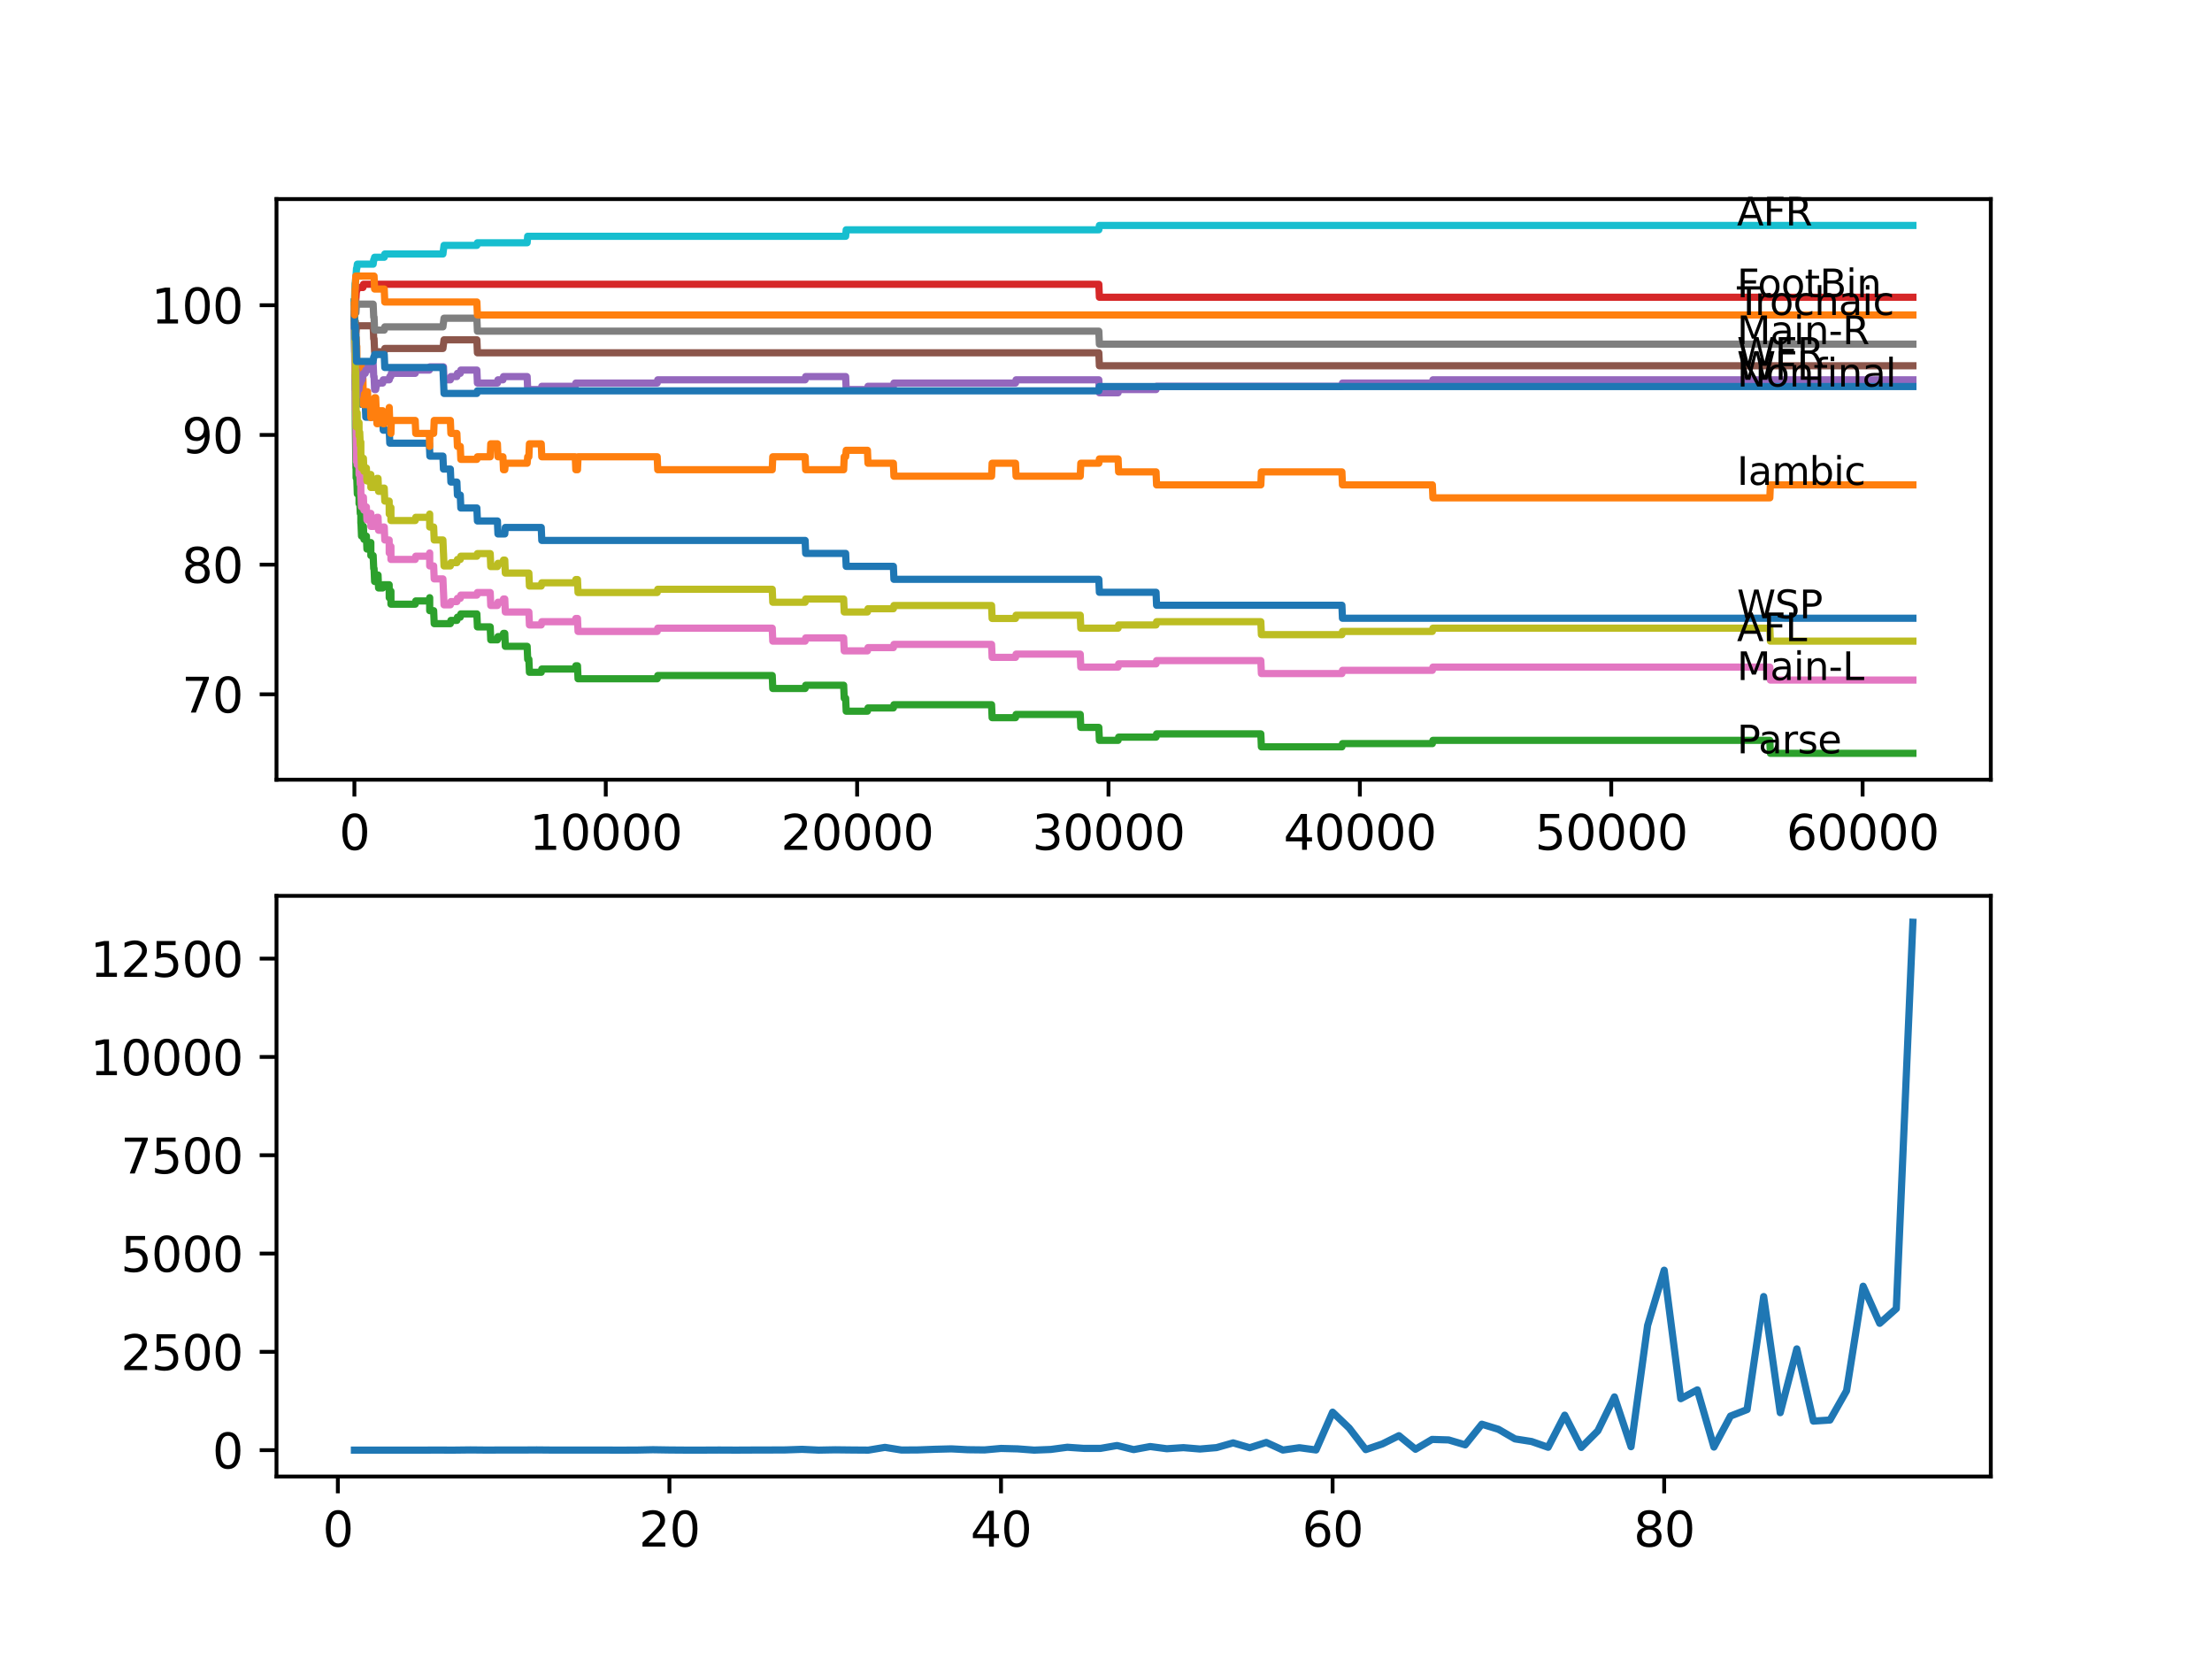 <?xml version="1.0" encoding="utf-8" standalone="no"?>
<!DOCTYPE svg PUBLIC "-//W3C//DTD SVG 1.1//EN"
  "http://www.w3.org/Graphics/SVG/1.1/DTD/svg11.dtd">
<svg xmlns:xlink="http://www.w3.org/1999/xlink" width="460.8pt" height="345.6pt" viewBox="0 0 460.8 345.6" xmlns="http://www.w3.org/2000/svg" version="1.1">
 <defs>
  <style type="text/css">*{stroke-linejoin: round; stroke-linecap: butt}</style>
 </defs>
 <g id="figure_1">
  <g id="patch_1">
   <path d="M 0 345.6 
L 460.8 345.6 
L 460.8 0 
L 0 0 
z
" style="fill: #ffffff"/>
  </g>
  <g id="axes_1">
   <g id="patch_2">
    <path d="M 57.6 162.432 
L 414.72 162.432 
L 414.72 41.472 
L 57.6 41.472 
z
" style="fill: #ffffff"/>
   </g>
   <g id="matplotlib.axis_1">
    <g id="xtick_1">
     <g id="line2d_1">
      <defs>
       <path id="m5f670b2cdc" d="M 0 0 
L 0 3.5 
" style="stroke: #000000; stroke-width: 0.8"/>
      </defs>
      <g>
       <use xlink:href="#m5f670b2cdc" x="73.827" y="162.432" style="stroke: #000000; stroke-width: 0.8"/>
      </g>
     </g>
     <g id="text_1">
      <!-- 0 -->
      <g transform="translate(70.646 177.03)scale(0.1 -0.1)">
       <defs>
        <path id="DejaVuSans-30" d="M 2034 4250 
Q 1547 4250 1301 3770 
Q 1056 3291 1056 2328 
Q 1056 1369 1301 889 
Q 1547 409 2034 409 
Q 2525 409 2770 889 
Q 3016 1369 3016 2328 
Q 3016 3291 2770 3770 
Q 2525 4250 2034 4250 
z
M 2034 4750 
Q 2819 4750 3233 4129 
Q 3647 3509 3647 2328 
Q 3647 1150 3233 529 
Q 2819 -91 2034 -91 
Q 1250 -91 836 529 
Q 422 1150 422 2328 
Q 422 3509 836 4129 
Q 1250 4750 2034 4750 
z
" transform="scale(0.016)"/>
       </defs>
       <use xlink:href="#DejaVuSans-30"/>
      </g>
     </g>
    </g>
    <g id="xtick_2">
     <g id="line2d_2">
      <g>
       <use xlink:href="#m5f670b2cdc" x="126.192" y="162.432" style="stroke: #000000; stroke-width: 0.8"/>
      </g>
     </g>
     <g id="text_2">
      <!-- 10000 -->
      <g transform="translate(110.286 177.03)scale(0.1 -0.1)">
       <defs>
        <path id="DejaVuSans-31" d="M 794 531 
L 1825 531 
L 1825 4091 
L 703 3866 
L 703 4441 
L 1819 4666 
L 2450 4666 
L 2450 531 
L 3481 531 
L 3481 0 
L 794 0 
L 794 531 
z
" transform="scale(0.016)"/>
       </defs>
       <use xlink:href="#DejaVuSans-31"/>
       <use xlink:href="#DejaVuSans-30" x="63.623"/>
       <use xlink:href="#DejaVuSans-30" x="127.246"/>
       <use xlink:href="#DejaVuSans-30" x="190.869"/>
       <use xlink:href="#DejaVuSans-30" x="254.492"/>
      </g>
     </g>
    </g>
    <g id="xtick_3">
     <g id="line2d_3">
      <g>
       <use xlink:href="#m5f670b2cdc" x="178.556" y="162.432" style="stroke: #000000; stroke-width: 0.8"/>
      </g>
     </g>
     <g id="text_3">
      <!-- 20000 -->
      <g transform="translate(162.65 177.03)scale(0.1 -0.1)">
       <defs>
        <path id="DejaVuSans-32" d="M 1228 531 
L 3431 531 
L 3431 0 
L 469 0 
L 469 531 
Q 828 903 1448 1529 
Q 2069 2156 2228 2338 
Q 2531 2678 2651 2914 
Q 2772 3150 2772 3378 
Q 2772 3750 2511 3984 
Q 2250 4219 1831 4219 
Q 1534 4219 1204 4116 
Q 875 4013 500 3803 
L 500 4441 
Q 881 4594 1212 4672 
Q 1544 4750 1819 4750 
Q 2544 4750 2975 4387 
Q 3406 4025 3406 3419 
Q 3406 3131 3298 2873 
Q 3191 2616 2906 2266 
Q 2828 2175 2409 1742 
Q 1991 1309 1228 531 
z
" transform="scale(0.016)"/>
       </defs>
       <use xlink:href="#DejaVuSans-32"/>
       <use xlink:href="#DejaVuSans-30" x="63.623"/>
       <use xlink:href="#DejaVuSans-30" x="127.246"/>
       <use xlink:href="#DejaVuSans-30" x="190.869"/>
       <use xlink:href="#DejaVuSans-30" x="254.492"/>
      </g>
     </g>
    </g>
    <g id="xtick_4">
     <g id="line2d_4">
      <g>
       <use xlink:href="#m5f670b2cdc" x="230.921" y="162.432" style="stroke: #000000; stroke-width: 0.8"/>
      </g>
     </g>
     <g id="text_4">
      <!-- 30000 -->
      <g transform="translate(215.015 177.03)scale(0.1 -0.1)">
       <defs>
        <path id="DejaVuSans-33" d="M 2597 2516 
Q 3050 2419 3304 2112 
Q 3559 1806 3559 1356 
Q 3559 666 3084 287 
Q 2609 -91 1734 -91 
Q 1441 -91 1130 -33 
Q 819 25 488 141 
L 488 750 
Q 750 597 1062 519 
Q 1375 441 1716 441 
Q 2309 441 2620 675 
Q 2931 909 2931 1356 
Q 2931 1769 2642 2001 
Q 2353 2234 1838 2234 
L 1294 2234 
L 1294 2753 
L 1863 2753 
Q 2328 2753 2575 2939 
Q 2822 3125 2822 3475 
Q 2822 3834 2567 4026 
Q 2313 4219 1838 4219 
Q 1578 4219 1281 4162 
Q 984 4106 628 3988 
L 628 4550 
Q 988 4650 1302 4700 
Q 1616 4750 1894 4750 
Q 2613 4750 3031 4423 
Q 3450 4097 3450 3541 
Q 3450 3153 3228 2886 
Q 3006 2619 2597 2516 
z
" transform="scale(0.016)"/>
       </defs>
       <use xlink:href="#DejaVuSans-33"/>
       <use xlink:href="#DejaVuSans-30" x="63.623"/>
       <use xlink:href="#DejaVuSans-30" x="127.246"/>
       <use xlink:href="#DejaVuSans-30" x="190.869"/>
       <use xlink:href="#DejaVuSans-30" x="254.492"/>
      </g>
     </g>
    </g>
    <g id="xtick_5">
     <g id="line2d_5">
      <g>
       <use xlink:href="#m5f670b2cdc" x="283.285" y="162.432" style="stroke: #000000; stroke-width: 0.8"/>
      </g>
     </g>
     <g id="text_5">
      <!-- 40000 -->
      <g transform="translate(267.379 177.03)scale(0.1 -0.1)">
       <defs>
        <path id="DejaVuSans-34" d="M 2419 4116 
L 825 1625 
L 2419 1625 
L 2419 4116 
z
M 2253 4666 
L 3047 4666 
L 3047 1625 
L 3713 1625 
L 3713 1100 
L 3047 1100 
L 3047 0 
L 2419 0 
L 2419 1100 
L 313 1100 
L 313 1709 
L 2253 4666 
z
" transform="scale(0.016)"/>
       </defs>
       <use xlink:href="#DejaVuSans-34"/>
       <use xlink:href="#DejaVuSans-30" x="63.623"/>
       <use xlink:href="#DejaVuSans-30" x="127.246"/>
       <use xlink:href="#DejaVuSans-30" x="190.869"/>
       <use xlink:href="#DejaVuSans-30" x="254.492"/>
      </g>
     </g>
    </g>
    <g id="xtick_6">
     <g id="line2d_6">
      <g>
       <use xlink:href="#m5f670b2cdc" x="335.65" y="162.432" style="stroke: #000000; stroke-width: 0.8"/>
      </g>
     </g>
     <g id="text_6">
      <!-- 50000 -->
      <g transform="translate(319.744 177.03)scale(0.1 -0.1)">
       <defs>
        <path id="DejaVuSans-35" d="M 691 4666 
L 3169 4666 
L 3169 4134 
L 1269 4134 
L 1269 2991 
Q 1406 3038 1543 3061 
Q 1681 3084 1819 3084 
Q 2600 3084 3056 2656 
Q 3513 2228 3513 1497 
Q 3513 744 3044 326 
Q 2575 -91 1722 -91 
Q 1428 -91 1123 -41 
Q 819 9 494 109 
L 494 744 
Q 775 591 1075 516 
Q 1375 441 1709 441 
Q 2250 441 2565 725 
Q 2881 1009 2881 1497 
Q 2881 1984 2565 2268 
Q 2250 2553 1709 2553 
Q 1456 2553 1204 2497 
Q 953 2441 691 2322 
L 691 4666 
z
" transform="scale(0.016)"/>
       </defs>
       <use xlink:href="#DejaVuSans-35"/>
       <use xlink:href="#DejaVuSans-30" x="63.623"/>
       <use xlink:href="#DejaVuSans-30" x="127.246"/>
       <use xlink:href="#DejaVuSans-30" x="190.869"/>
       <use xlink:href="#DejaVuSans-30" x="254.492"/>
      </g>
     </g>
    </g>
    <g id="xtick_7">
     <g id="line2d_7">
      <g>
       <use xlink:href="#m5f670b2cdc" x="388.014" y="162.432" style="stroke: #000000; stroke-width: 0.8"/>
      </g>
     </g>
     <g id="text_7">
      <!-- 60000 -->
      <g transform="translate(372.108 177.03)scale(0.1 -0.1)">
       <defs>
        <path id="DejaVuSans-36" d="M 2113 2584 
Q 1688 2584 1439 2293 
Q 1191 2003 1191 1497 
Q 1191 994 1439 701 
Q 1688 409 2113 409 
Q 2538 409 2786 701 
Q 3034 994 3034 1497 
Q 3034 2003 2786 2293 
Q 2538 2584 2113 2584 
z
M 3366 4563 
L 3366 3988 
Q 3128 4100 2886 4159 
Q 2644 4219 2406 4219 
Q 1781 4219 1451 3797 
Q 1122 3375 1075 2522 
Q 1259 2794 1537 2939 
Q 1816 3084 2150 3084 
Q 2853 3084 3261 2657 
Q 3669 2231 3669 1497 
Q 3669 778 3244 343 
Q 2819 -91 2113 -91 
Q 1303 -91 875 529 
Q 447 1150 447 2328 
Q 447 3434 972 4092 
Q 1497 4750 2381 4750 
Q 2619 4750 2861 4703 
Q 3103 4656 3366 4563 
z
" transform="scale(0.016)"/>
       </defs>
       <use xlink:href="#DejaVuSans-36"/>
       <use xlink:href="#DejaVuSans-30" x="63.623"/>
       <use xlink:href="#DejaVuSans-30" x="127.246"/>
       <use xlink:href="#DejaVuSans-30" x="190.869"/>
       <use xlink:href="#DejaVuSans-30" x="254.492"/>
      </g>
     </g>
    </g>
   </g>
   <g id="matplotlib.axis_2">
    <g id="ytick_1">
     <g id="line2d_8">
      <defs>
       <path id="m85f6c3ee3c" d="M 0 0 
L -3.5 0 
" style="stroke: #000000; stroke-width: 0.8"/>
      </defs>
      <g>
       <use xlink:href="#m85f6c3ee3c" x="57.6" y="144.641" style="stroke: #000000; stroke-width: 0.8"/>
      </g>
     </g>
     <g id="text_8">
      <!-- 70 -->
      <g transform="translate(37.875 148.44)scale(0.1 -0.1)">
       <defs>
        <path id="DejaVuSans-37" d="M 525 4666 
L 3525 4666 
L 3525 4397 
L 1831 0 
L 1172 0 
L 2766 4134 
L 525 4134 
L 525 4666 
z
" transform="scale(0.016)"/>
       </defs>
       <use xlink:href="#DejaVuSans-37"/>
       <use xlink:href="#DejaVuSans-30" x="63.623"/>
      </g>
     </g>
    </g>
    <g id="ytick_2">
     <g id="line2d_9">
      <g>
       <use xlink:href="#m85f6c3ee3c" x="57.6" y="117.622" style="stroke: #000000; stroke-width: 0.8"/>
      </g>
     </g>
     <g id="text_9">
      <!-- 80 -->
      <g transform="translate(37.875 121.422)scale(0.1 -0.1)">
       <defs>
        <path id="DejaVuSans-38" d="M 2034 2216 
Q 1584 2216 1326 1975 
Q 1069 1734 1069 1313 
Q 1069 891 1326 650 
Q 1584 409 2034 409 
Q 2484 409 2743 651 
Q 3003 894 3003 1313 
Q 3003 1734 2745 1975 
Q 2488 2216 2034 2216 
z
M 1403 2484 
Q 997 2584 770 2862 
Q 544 3141 544 3541 
Q 544 4100 942 4425 
Q 1341 4750 2034 4750 
Q 2731 4750 3128 4425 
Q 3525 4100 3525 3541 
Q 3525 3141 3298 2862 
Q 3072 2584 2669 2484 
Q 3125 2378 3379 2068 
Q 3634 1759 3634 1313 
Q 3634 634 3220 271 
Q 2806 -91 2034 -91 
Q 1263 -91 848 271 
Q 434 634 434 1313 
Q 434 1759 690 2068 
Q 947 2378 1403 2484 
z
M 1172 3481 
Q 1172 3119 1398 2916 
Q 1625 2713 2034 2713 
Q 2441 2713 2670 2916 
Q 2900 3119 2900 3481 
Q 2900 3844 2670 4047 
Q 2441 4250 2034 4250 
Q 1625 4250 1398 4047 
Q 1172 3844 1172 3481 
z
" transform="scale(0.016)"/>
       </defs>
       <use xlink:href="#DejaVuSans-38"/>
       <use xlink:href="#DejaVuSans-30" x="63.623"/>
      </g>
     </g>
    </g>
    <g id="ytick_3">
     <g id="line2d_10">
      <g>
       <use xlink:href="#m85f6c3ee3c" x="57.6" y="90.604" style="stroke: #000000; stroke-width: 0.8"/>
      </g>
     </g>
     <g id="text_10">
      <!-- 90 -->
      <g transform="translate(37.875 94.404)scale(0.1 -0.1)">
       <defs>
        <path id="DejaVuSans-39" d="M 703 97 
L 703 672 
Q 941 559 1184 500 
Q 1428 441 1663 441 
Q 2288 441 2617 861 
Q 2947 1281 2994 2138 
Q 2813 1869 2534 1725 
Q 2256 1581 1919 1581 
Q 1219 1581 811 2004 
Q 403 2428 403 3163 
Q 403 3881 828 4315 
Q 1253 4750 1959 4750 
Q 2769 4750 3195 4129 
Q 3622 3509 3622 2328 
Q 3622 1225 3098 567 
Q 2575 -91 1691 -91 
Q 1453 -91 1209 -44 
Q 966 3 703 97 
z
M 1959 2075 
Q 2384 2075 2632 2365 
Q 2881 2656 2881 3163 
Q 2881 3666 2632 3958 
Q 2384 4250 1959 4250 
Q 1534 4250 1286 3958 
Q 1038 3666 1038 3163 
Q 1038 2656 1286 2365 
Q 1534 2075 1959 2075 
z
" transform="scale(0.016)"/>
       </defs>
       <use xlink:href="#DejaVuSans-39"/>
       <use xlink:href="#DejaVuSans-30" x="63.623"/>
      </g>
     </g>
    </g>
    <g id="ytick_4">
     <g id="line2d_11">
      <g>
       <use xlink:href="#m85f6c3ee3c" x="57.6" y="63.586" style="stroke: #000000; stroke-width: 0.8"/>
      </g>
     </g>
     <g id="text_11">
      <!-- 100 -->
      <g transform="translate(31.512 67.386)scale(0.1 -0.1)">
       <use xlink:href="#DejaVuSans-31"/>
       <use xlink:href="#DejaVuSans-30" x="63.623"/>
       <use xlink:href="#DejaVuSans-30" x="127.246"/>
      </g>
     </g>
    </g>
   </g>
   <g id="line2d_12">
    <path d="M 73.833 66.288 
L 73.911 73.403 
L 73.948 72.052 
L 74.026 69.35 
L 74.058 72.052 
L 74.147 72.052 
L 74.267 77.456 
L 74.325 77.456 
L 74.403 80.157 
L 74.435 78.807 
L 74.822 78.807 
L 74.938 81.508 
L 75.11 81.508 
L 75.226 84.21 
L 76.09 84.21 
L 76.205 86.912 
L 79.718 86.912 
L 79.834 89.614 
L 81.085 89.614 
L 81.2 92.316 
L 89.437 92.316 
L 89.553 95.017 
L 92.265 95.017 
L 92.38 97.719 
L 93.815 97.719 
L 93.93 100.421 
L 95.176 100.421 
L 95.292 103.123 
L 95.883 103.123 
L 95.999 105.825 
L 99.339 105.825 
L 99.455 108.526 
L 103.618 108.526 
L 103.733 111.228 
L 105.152 111.228 
L 105.267 109.877 
L 112.75 109.877 
L 112.865 112.579 
L 167.722 112.579 
L 167.837 115.281 
L 176.163 115.281 
L 176.279 117.983 
L 186.107 117.983 
L 186.223 120.685 
L 228.905 120.685 
L 229.02 123.386 
L 240.823 123.386 
L 240.938 126.088 
L 279.541 126.088 
L 279.657 128.79 
L 398.487 128.79 
L 398.487 128.79 
" clip-path="url(#p5cc9a4820a)" style="fill: none; stroke: #1f77b4; stroke-width: 1.5; stroke-linecap: square"/>
   </g>
   <g id="line2d_13">
    <path d="M 73.833 62.911 
L 73.843 62.911 
L 73.948 71.692 
L 73.964 70.341 
L 73.979 70.341 
L 74.095 73.043 
L 74.126 75.744 
L 74.21 70.341 
L 74.215 70.341 
L 74.325 73.043 
L 74.33 72.142 
L 74.383 77.546 
L 74.398 77.546 
L 74.403 80.247 
L 74.508 78.897 
L 74.775 78.897 
L 74.89 81.598 
L 74.938 81.598 
L 75.053 78.897 
L 75.11 78.897 
L 75.168 81.598 
L 75.205 76.195 
L 75.215 76.195 
L 75.43 76.195 
L 75.545 78.897 
L 75.603 78.897 
L 75.702 84.3 
L 75.718 81.598 
L 76.09 81.598 
L 76.205 84.3 
L 76.325 84.3 
L 76.44 81.598 
L 76.561 81.598 
L 76.676 84.3 
L 77.179 84.3 
L 77.252 87.002 
L 77.289 84.3 
L 77.734 84.3 
L 77.849 83.4 
L 77.922 83.4 
L 78.038 82.859 
L 78.258 82.859 
L 78.373 85.561 
L 78.409 85.561 
L 78.525 88.263 
L 78.75 88.263 
L 78.865 85.561 
L 79.718 85.561 
L 79.834 88.263 
L 80.043 88.263 
L 80.158 87.587 
L 81.069 87.587 
L 81.085 84.886 
L 81.179 87.587 
L 81.41 87.587 
L 81.436 90.289 
L 81.52 87.587 
L 86.494 87.587 
L 86.61 90.289 
L 89.437 90.289 
L 89.511 92.991 
L 89.547 90.289 
L 90.338 90.289 
L 90.453 87.587 
L 93.815 87.587 
L 93.93 90.289 
L 95.176 90.289 
L 95.292 92.991 
L 95.883 92.991 
L 95.999 95.693 
L 99.339 95.693 
L 99.455 95.152 
L 102.12 95.152 
L 102.235 92.451 
L 103.618 92.451 
L 103.733 95.152 
L 104.77 95.152 
L 104.885 97.854 
L 105.152 97.854 
L 105.267 96.503 
L 109.812 96.503 
L 109.928 95.152 
L 110.174 95.152 
L 110.289 92.451 
L 112.75 92.451 
L 112.865 95.152 
L 119.84 95.152 
L 119.955 97.854 
L 120.301 97.854 
L 120.416 95.152 
L 136.906 95.152 
L 137.021 97.854 
L 160.868 97.854 
L 160.983 95.152 
L 167.722 95.152 
L 167.837 97.854 
L 175.75 97.854 
L 175.865 95.152 
L 176.163 95.152 
L 176.279 93.802 
L 180.703 93.802 
L 180.819 96.503 
L 186.107 96.503 
L 186.223 99.205 
L 206.561 99.205 
L 206.676 96.503 
L 211.551 96.503 
L 211.667 99.205 
L 225.035 99.205 
L 225.15 96.503 
L 228.905 96.503 
L 229.02 95.603 
L 232.916 95.603 
L 233.031 98.305 
L 240.823 98.305 
L 240.938 101.006 
L 262.654 101.006 
L 262.769 98.305 
L 279.541 98.305 
L 279.657 101.006 
L 298.387 101.006 
L 298.503 103.708 
L 368.687 103.708 
L 368.802 101.006 
L 398.487 101.006 
L 398.487 101.006 
" clip-path="url(#p5cc9a4820a)" style="fill: none; stroke: #ff7f0e; stroke-width: 1.5; stroke-linecap: square"/>
   </g>
   <g id="line2d_14">
    <path d="M 73.833 66.288 
L 73.969 81.283 
L 73.979 81.283 
L 73.99 80.608 
L 74.026 88.713 
L 74.152 97.494 
L 74.163 97.494 
L 74.184 96.819 
L 74.189 99.52 
L 74.257 99.52 
L 74.325 99.52 
L 74.44 102.898 
L 74.775 102.898 
L 74.791 102.222 
L 74.796 104.924 
L 74.875 104.249 
L 74.938 104.249 
L 75.053 106.95 
L 75.11 106.95 
L 75.168 106.275 
L 75.173 108.977 
L 75.199 108.977 
L 75.315 111.679 
L 75.43 111.679 
L 75.545 111.003 
L 75.603 111.003 
L 75.702 109.652 
L 75.817 112.354 
L 76.09 112.354 
L 76.205 111.679 
L 76.325 111.679 
L 76.44 114.38 
L 76.561 114.38 
L 76.676 113.705 
L 77.179 113.705 
L 77.252 113.029 
L 77.257 115.731 
L 77.273 115.731 
L 77.734 115.731 
L 77.849 118.433 
L 77.922 118.433 
L 78.038 121.135 
L 78.258 121.135 
L 78.373 120.459 
L 78.409 120.459 
L 78.525 119.784 
L 78.75 119.784 
L 78.865 122.486 
L 79.718 122.486 
L 79.834 121.81 
L 81.069 121.81 
L 81.085 124.512 
L 81.179 123.837 
L 81.41 123.837 
L 81.436 123.161 
L 81.441 125.863 
L 81.504 125.863 
L 86.494 125.863 
L 86.61 125.188 
L 89.437 125.188 
L 89.511 124.512 
L 89.516 127.214 
L 89.532 127.214 
L 90.338 127.214 
L 90.453 129.916 
L 93.815 129.916 
L 93.93 129.24 
L 95.176 129.24 
L 95.292 128.565 
L 95.883 128.565 
L 95.999 127.889 
L 99.339 127.889 
L 99.455 130.591 
L 102.12 130.591 
L 102.235 133.293 
L 103.618 133.293 
L 103.733 132.618 
L 104.77 132.618 
L 104.885 131.942 
L 105.152 131.942 
L 105.267 134.644 
L 109.812 134.644 
L 109.928 137.346 
L 110.174 137.346 
L 110.289 140.048 
L 112.75 140.048 
L 112.865 139.372 
L 119.84 139.372 
L 119.955 138.697 
L 120.301 138.697 
L 120.416 141.398 
L 136.906 141.398 
L 137.021 140.723 
L 160.868 140.723 
L 160.983 143.425 
L 167.722 143.425 
L 167.837 142.749 
L 175.75 142.749 
L 175.865 145.451 
L 176.163 145.451 
L 176.279 148.153 
L 180.703 148.153 
L 180.819 147.477 
L 186.107 147.477 
L 186.223 146.802 
L 206.561 146.802 
L 206.676 149.504 
L 211.551 149.504 
L 211.667 148.828 
L 225.035 148.828 
L 225.15 151.53 
L 228.905 151.53 
L 229.02 154.232 
L 232.916 154.232 
L 233.031 153.557 
L 240.823 153.557 
L 240.938 152.881 
L 262.654 152.881 
L 262.769 155.583 
L 279.541 155.583 
L 279.657 154.907 
L 298.387 154.907 
L 298.503 154.232 
L 368.687 154.232 
L 368.802 156.934 
L 398.487 156.934 
L 398.487 156.934 
" clip-path="url(#p5cc9a4820a)" style="fill: none; stroke: #2ca02c; stroke-width: 1.5; stroke-linecap: square"/>
   </g>
   <g id="line2d_15">
    <path d="M 73.833 66.288 
L 73.838 66.288 
L 73.964 63.947 
L 73.979 63.947 
L 74.1 62.596 
L 74.115 62.596 
L 74.241 60.569 
L 74.33 60.569 
L 74.445 59.894 
L 75.603 59.894 
L 75.718 59.218 
L 228.905 59.218 
L 229.02 61.92 
L 398.487 61.92 
L 398.487 61.92 
" clip-path="url(#p5cc9a4820a)" style="fill: none; stroke: #d62728; stroke-width: 1.5; stroke-linecap: square"/>
   </g>
   <g id="line2d_16">
    <path d="M 73.833 66.288 
L 73.964 77.095 
L 74.215 77.095 
L 74.335 82.499 
L 74.377 82.499 
L 74.498 81.148 
L 74.775 81.148 
L 74.896 79.797 
L 75.11 79.797 
L 75.226 79.122 
L 75.43 79.122 
L 75.545 78.446 
L 75.608 78.446 
L 75.723 77.771 
L 76.09 77.771 
L 76.205 77.095 
L 76.561 77.095 
L 76.676 76.42 
L 77.179 76.42 
L 77.294 75.744 
L 77.734 75.744 
L 77.849 78.446 
L 77.922 78.446 
L 78.038 81.148 
L 78.258 81.148 
L 78.373 80.473 
L 78.409 80.473 
L 78.525 79.797 
L 79.718 79.797 
L 79.834 79.122 
L 81.085 79.122 
L 81.2 78.446 
L 81.41 78.446 
L 81.525 77.771 
L 86.494 77.771 
L 86.61 77.095 
L 89.437 77.095 
L 89.553 76.42 
L 92.385 76.42 
L 92.501 79.122 
L 93.815 79.122 
L 93.93 78.446 
L 95.176 78.446 
L 95.292 77.771 
L 95.883 77.771 
L 95.999 77.095 
L 99.339 77.095 
L 99.455 79.797 
L 103.618 79.797 
L 103.733 79.122 
L 104.77 79.122 
L 104.885 78.446 
L 109.812 78.446 
L 109.928 81.148 
L 112.75 81.148 
L 112.865 80.473 
L 119.84 80.473 
L 119.955 79.797 
L 136.906 79.797 
L 137.021 79.122 
L 167.722 79.122 
L 167.837 78.446 
L 176.163 78.446 
L 176.279 81.148 
L 180.703 81.148 
L 180.819 80.473 
L 186.107 80.473 
L 186.223 79.797 
L 211.551 79.797 
L 211.667 79.122 
L 228.905 79.122 
L 229.02 81.824 
L 232.916 81.824 
L 233.031 81.148 
L 240.823 81.148 
L 240.938 80.473 
L 279.541 80.473 
L 279.657 79.797 
L 298.387 79.797 
L 298.503 79.122 
L 398.487 79.122 
L 398.487 79.122 
" clip-path="url(#p5cc9a4820a)" style="fill: none; stroke: #9467bd; stroke-width: 1.5; stroke-linecap: square"/>
   </g>
   <g id="line2d_17">
    <path d="M 73.833 66.288 
L 73.854 64.937 
L 73.859 67.639 
L 73.932 67.639 
L 74.011 67.639 
L 74.026 66.964 
L 74.032 69.665 
L 74.105 69.665 
L 74.147 69.665 
L 74.267 67.864 
L 77.734 67.864 
L 77.849 70.566 
L 77.922 70.566 
L 78.038 73.268 
L 80.043 73.268 
L 80.158 72.592 
L 92.265 72.592 
L 92.38 71.692 
L 92.385 71.692 
L 92.501 70.791 
L 99.339 70.791 
L 99.455 73.493 
L 228.905 73.493 
L 229.02 76.195 
L 398.487 76.195 
L 398.487 76.195 
" clip-path="url(#p5cc9a4820a)" style="fill: none; stroke: #8c564b; stroke-width: 1.5; stroke-linecap: square"/>
   </g>
   <g id="line2d_18">
    <path d="M 73.833 63.586 
L 73.969 77.906 
L 73.979 77.906 
L 73.99 77.23 
L 74.026 85.336 
L 74.032 85.336 
L 74.037 85.336 
L 74.095 84.66 
L 74.1 87.362 
L 74.126 86.011 
L 74.252 96.143 
L 74.33 96.143 
L 74.403 94.117 
L 74.409 96.819 
L 74.435 96.819 
L 74.775 96.819 
L 74.791 96.143 
L 74.796 98.845 
L 74.875 98.169 
L 74.938 98.169 
L 75.053 100.871 
L 75.11 100.871 
L 75.168 100.196 
L 75.173 102.898 
L 75.199 102.898 
L 75.315 105.599 
L 75.43 105.599 
L 75.545 104.924 
L 75.603 104.924 
L 75.702 103.573 
L 75.817 106.275 
L 76.09 106.275 
L 76.205 105.599 
L 76.325 105.599 
L 76.44 108.301 
L 76.561 108.301 
L 76.676 107.626 
L 77.179 107.626 
L 77.252 106.95 
L 77.257 109.652 
L 77.273 109.652 
L 77.922 109.652 
L 78.038 109.112 
L 78.258 109.112 
L 78.373 108.436 
L 78.409 108.436 
L 78.525 107.761 
L 78.75 107.761 
L 78.865 110.463 
L 79.718 110.463 
L 79.834 109.787 
L 80.043 109.787 
L 80.158 112.489 
L 81.069 112.489 
L 81.085 115.191 
L 81.179 114.515 
L 81.41 114.515 
L 81.436 113.84 
L 81.441 116.542 
L 81.504 116.542 
L 86.494 116.542 
L 86.61 115.866 
L 89.437 115.866 
L 89.511 115.191 
L 89.516 117.893 
L 89.532 117.893 
L 90.338 117.893 
L 90.453 120.594 
L 92.265 120.594 
L 92.38 123.296 
L 92.385 123.296 
L 92.501 125.998 
L 93.815 125.998 
L 93.93 125.323 
L 95.176 125.323 
L 95.292 124.647 
L 95.883 124.647 
L 95.999 123.972 
L 99.339 123.972 
L 99.455 123.431 
L 102.12 123.431 
L 102.235 126.133 
L 103.618 126.133 
L 103.733 125.458 
L 104.77 125.458 
L 104.885 124.782 
L 105.152 124.782 
L 105.267 127.484 
L 110.174 127.484 
L 110.289 130.186 
L 112.75 130.186 
L 112.865 129.51 
L 119.84 129.51 
L 119.955 128.835 
L 120.301 128.835 
L 120.416 131.537 
L 136.906 131.537 
L 137.021 130.861 
L 160.868 130.861 
L 160.983 133.563 
L 167.722 133.563 
L 167.837 132.888 
L 175.75 132.888 
L 175.865 135.59 
L 180.703 135.59 
L 180.819 134.914 
L 186.107 134.914 
L 186.223 134.239 
L 206.561 134.239 
L 206.676 136.94 
L 211.551 136.94 
L 211.667 136.265 
L 225.035 136.265 
L 225.15 138.967 
L 232.916 138.967 
L 233.031 138.291 
L 240.823 138.291 
L 240.938 137.616 
L 262.654 137.616 
L 262.769 140.318 
L 279.541 140.318 
L 279.657 139.642 
L 298.387 139.642 
L 298.503 138.967 
L 368.687 138.967 
L 368.802 141.669 
L 398.487 141.669 
L 398.487 141.669 
" clip-path="url(#p5cc9a4820a)" style="fill: none; stroke: #e377c2; stroke-width: 1.5; stroke-linecap: square"/>
   </g>
   <g id="line2d_19">
    <path d="M 73.833 66.288 
L 73.964 63.136 
L 74.011 63.136 
L 74.026 62.461 
L 74.032 65.162 
L 74.105 65.162 
L 74.147 65.162 
L 74.267 63.361 
L 77.734 63.361 
L 77.849 66.063 
L 77.922 66.063 
L 78.038 68.765 
L 80.043 68.765 
L 80.158 68.089 
L 92.265 68.089 
L 92.38 67.189 
L 92.385 67.189 
L 92.501 66.288 
L 99.339 66.288 
L 99.455 68.99 
L 228.905 68.99 
L 229.02 71.692 
L 398.487 71.692 
L 398.487 71.692 
" clip-path="url(#p5cc9a4820a)" style="fill: none; stroke: #7f7f7f; stroke-width: 1.5; stroke-linecap: square"/>
   </g>
   <g id="line2d_20">
    <path d="M 73.833 62.911 
L 73.958 71.377 
L 73.979 71.377 
L 73.99 70.701 
L 74.026 78.807 
L 74.042 77.456 
L 74.095 77.456 
L 74.225 88.938 
L 74.325 88.938 
L 74.403 86.011 
L 74.435 88.713 
L 74.775 88.713 
L 74.791 88.038 
L 74.796 90.739 
L 74.875 90.064 
L 74.938 90.064 
L 75.053 92.766 
L 75.11 92.766 
L 75.168 92.09 
L 75.173 94.792 
L 75.199 94.792 
L 75.315 97.494 
L 75.43 97.494 
L 75.545 96.819 
L 75.603 96.819 
L 75.702 95.468 
L 75.817 98.169 
L 76.09 98.169 
L 76.205 97.494 
L 76.325 97.494 
L 76.44 100.196 
L 76.561 100.196 
L 76.676 99.52 
L 77.179 99.52 
L 77.252 98.845 
L 77.257 101.547 
L 77.273 101.547 
L 77.922 101.547 
L 78.038 101.006 
L 78.258 101.006 
L 78.373 100.331 
L 78.409 100.331 
L 78.525 99.655 
L 78.75 99.655 
L 78.865 102.357 
L 79.718 102.357 
L 79.834 101.682 
L 80.043 101.682 
L 80.158 104.384 
L 81.069 104.384 
L 81.085 107.085 
L 81.179 106.41 
L 81.41 106.41 
L 81.436 105.735 
L 81.441 108.436 
L 81.504 108.436 
L 86.494 108.436 
L 86.61 107.761 
L 89.437 107.761 
L 89.511 107.085 
L 89.516 109.787 
L 89.532 109.787 
L 90.338 109.787 
L 90.453 112.489 
L 92.265 112.489 
L 92.38 115.191 
L 92.385 115.191 
L 92.501 117.893 
L 93.815 117.893 
L 93.93 117.217 
L 95.176 117.217 
L 95.292 116.542 
L 95.883 116.542 
L 95.999 115.866 
L 99.339 115.866 
L 99.455 115.326 
L 102.12 115.326 
L 102.235 118.028 
L 103.618 118.028 
L 103.733 117.352 
L 104.77 117.352 
L 104.885 116.677 
L 105.152 116.677 
L 105.267 119.379 
L 110.174 119.379 
L 110.289 122.08 
L 112.75 122.08 
L 112.865 121.405 
L 119.84 121.405 
L 119.955 120.73 
L 120.301 120.73 
L 120.416 123.431 
L 136.906 123.431 
L 137.021 122.756 
L 160.868 122.756 
L 160.983 125.458 
L 167.722 125.458 
L 167.837 124.782 
L 175.75 124.782 
L 175.865 127.484 
L 180.703 127.484 
L 180.819 126.809 
L 186.107 126.809 
L 186.223 126.133 
L 206.561 126.133 
L 206.676 128.835 
L 211.551 128.835 
L 211.667 128.16 
L 225.035 128.16 
L 225.15 130.861 
L 232.916 130.861 
L 233.031 130.186 
L 240.823 130.186 
L 240.938 129.51 
L 262.654 129.51 
L 262.769 132.212 
L 279.541 132.212 
L 279.657 131.537 
L 298.387 131.537 
L 298.503 130.861 
L 368.687 130.861 
L 368.802 133.563 
L 398.487 133.563 
L 398.487 133.563 
" clip-path="url(#p5cc9a4820a)" style="fill: none; stroke: #bcbd22; stroke-width: 1.5; stroke-linecap: square"/>
   </g>
   <g id="line2d_21">
    <path d="M 73.833 62.911 
L 73.969 59.083 
L 74.011 59.083 
L 74.131 57.732 
L 74.147 57.732 
L 74.267 55.931 
L 74.325 55.931 
L 74.44 55.031 
L 77.734 55.031 
L 77.849 54.13 
L 77.922 54.13 
L 78.038 53.59 
L 80.043 53.59 
L 80.158 52.914 
L 92.265 52.914 
L 92.38 52.014 
L 92.385 52.014 
L 92.501 51.113 
L 99.339 51.113 
L 99.455 50.573 
L 109.812 50.573 
L 109.928 49.222 
L 176.163 49.222 
L 176.279 47.871 
L 228.905 47.871 
L 229.02 46.97 
L 398.487 46.97 
L 398.487 46.97 
" clip-path="url(#p5cc9a4820a)" style="fill: none; stroke: #17becf; stroke-width: 1.5; stroke-linecap: square"/>
   </g>
   <g id="line2d_22">
    <path d="M 73.833 62.911 
L 73.854 68.314 
L 73.953 67.864 
L 74.011 67.864 
L 74.026 70.566 
L 74.121 69.891 
L 74.147 69.891 
L 74.267 75.294 
L 77.734 75.294 
L 77.849 74.394 
L 77.922 74.394 
L 78.038 73.853 
L 80.043 73.853 
L 80.158 76.555 
L 92.265 76.555 
L 92.38 79.257 
L 92.385 79.257 
L 92.501 81.959 
L 99.339 81.959 
L 99.455 81.418 
L 228.905 81.418 
L 229.02 80.518 
L 398.487 80.518 
L 398.487 80.518 
" clip-path="url(#p5cc9a4820a)" style="fill: none; stroke: #1f77b4; stroke-width: 1.5; stroke-linecap: square"/>
   </g>
   <g id="line2d_23">
    <path d="M 73.833 63.586 
L 73.859 65.613 
L 73.969 60.209 
L 74 60.209 
L 74.115 57.507 
L 77.922 57.507 
L 78.038 60.209 
L 80.043 60.209 
L 80.158 62.911 
L 99.339 62.911 
L 99.455 65.613 
L 398.487 65.613 
L 398.487 65.613 
" clip-path="url(#p5cc9a4820a)" style="fill: none; stroke: #ff7f0e; stroke-width: 1.5; stroke-linecap: square"/>
   </g>
   <g id="patch_3">
    <path d="M 57.6 162.432 
L 57.6 41.472 
" style="fill: none; stroke: #000000; stroke-width: 0.8; stroke-linejoin: miter; stroke-linecap: square"/>
   </g>
   <g id="patch_4">
    <path d="M 414.72 162.432 
L 414.72 41.472 
" style="fill: none; stroke: #000000; stroke-width: 0.8; stroke-linejoin: miter; stroke-linecap: square"/>
   </g>
   <g id="patch_5">
    <path d="M 57.6 162.432 
L 414.72 162.432 
" style="fill: none; stroke: #000000; stroke-width: 0.8; stroke-linejoin: miter; stroke-linecap: square"/>
   </g>
   <g id="patch_6">
    <path d="M 57.6 41.472 
L 414.72 41.472 
" style="fill: none; stroke: #000000; stroke-width: 0.8; stroke-linejoin: miter; stroke-linecap: square"/>
   </g>
   <g id="text_12">
    <!-- WSP -->
    <g transform="translate(361.832 128.79)scale(0.08 -0.08)">
     <defs>
      <path id="DejaVuSans-57" d="M 213 4666 
L 850 4666 
L 1831 722 
L 2809 4666 
L 3519 4666 
L 4500 722 
L 5478 4666 
L 6119 4666 
L 4947 0 
L 4153 0 
L 3169 4050 
L 2175 0 
L 1381 0 
L 213 4666 
z
" transform="scale(0.016)"/>
      <path id="DejaVuSans-53" d="M 3425 4513 
L 3425 3897 
Q 3066 4069 2747 4153 
Q 2428 4238 2131 4238 
Q 1616 4238 1336 4038 
Q 1056 3838 1056 3469 
Q 1056 3159 1242 3001 
Q 1428 2844 1947 2747 
L 2328 2669 
Q 3034 2534 3370 2195 
Q 3706 1856 3706 1288 
Q 3706 609 3251 259 
Q 2797 -91 1919 -91 
Q 1588 -91 1214 -16 
Q 841 59 441 206 
L 441 856 
Q 825 641 1194 531 
Q 1563 422 1919 422 
Q 2459 422 2753 634 
Q 3047 847 3047 1241 
Q 3047 1584 2836 1778 
Q 2625 1972 2144 2069 
L 1759 2144 
Q 1053 2284 737 2584 
Q 422 2884 422 3419 
Q 422 4038 858 4394 
Q 1294 4750 2059 4750 
Q 2388 4750 2728 4690 
Q 3069 4631 3425 4513 
z
" transform="scale(0.016)"/>
      <path id="DejaVuSans-50" d="M 1259 4147 
L 1259 2394 
L 2053 2394 
Q 2494 2394 2734 2622 
Q 2975 2850 2975 3272 
Q 2975 3691 2734 3919 
Q 2494 4147 2053 4147 
L 1259 4147 
z
M 628 4666 
L 2053 4666 
Q 2838 4666 3239 4311 
Q 3641 3956 3641 3272 
Q 3641 2581 3239 2228 
Q 2838 1875 2053 1875 
L 1259 1875 
L 1259 0 
L 628 0 
L 628 4666 
z
" transform="scale(0.016)"/>
     </defs>
     <use xlink:href="#DejaVuSans-57"/>
     <use xlink:href="#DejaVuSans-53" x="98.877"/>
     <use xlink:href="#DejaVuSans-50" x="162.354"/>
    </g>
   </g>
   <g id="text_13">
    <!-- Iambic -->
    <g transform="translate(361.832 101.006)scale(0.08 -0.08)">
     <defs>
      <path id="DejaVuSans-49" d="M 628 4666 
L 1259 4666 
L 1259 0 
L 628 0 
L 628 4666 
z
" transform="scale(0.016)"/>
      <path id="DejaVuSans-61" d="M 2194 1759 
Q 1497 1759 1228 1600 
Q 959 1441 959 1056 
Q 959 750 1161 570 
Q 1363 391 1709 391 
Q 2188 391 2477 730 
Q 2766 1069 2766 1631 
L 2766 1759 
L 2194 1759 
z
M 3341 1997 
L 3341 0 
L 2766 0 
L 2766 531 
Q 2569 213 2275 61 
Q 1981 -91 1556 -91 
Q 1019 -91 701 211 
Q 384 513 384 1019 
Q 384 1609 779 1909 
Q 1175 2209 1959 2209 
L 2766 2209 
L 2766 2266 
Q 2766 2663 2505 2880 
Q 2244 3097 1772 3097 
Q 1472 3097 1187 3025 
Q 903 2953 641 2809 
L 641 3341 
Q 956 3463 1253 3523 
Q 1550 3584 1831 3584 
Q 2591 3584 2966 3190 
Q 3341 2797 3341 1997 
z
" transform="scale(0.016)"/>
      <path id="DejaVuSans-6d" d="M 3328 2828 
Q 3544 3216 3844 3400 
Q 4144 3584 4550 3584 
Q 5097 3584 5394 3201 
Q 5691 2819 5691 2113 
L 5691 0 
L 5113 0 
L 5113 2094 
Q 5113 2597 4934 2840 
Q 4756 3084 4391 3084 
Q 3944 3084 3684 2787 
Q 3425 2491 3425 1978 
L 3425 0 
L 2847 0 
L 2847 2094 
Q 2847 2600 2669 2842 
Q 2491 3084 2119 3084 
Q 1678 3084 1418 2786 
Q 1159 2488 1159 1978 
L 1159 0 
L 581 0 
L 581 3500 
L 1159 3500 
L 1159 2956 
Q 1356 3278 1631 3431 
Q 1906 3584 2284 3584 
Q 2666 3584 2933 3390 
Q 3200 3197 3328 2828 
z
" transform="scale(0.016)"/>
      <path id="DejaVuSans-62" d="M 3116 1747 
Q 3116 2381 2855 2742 
Q 2594 3103 2138 3103 
Q 1681 3103 1420 2742 
Q 1159 2381 1159 1747 
Q 1159 1113 1420 752 
Q 1681 391 2138 391 
Q 2594 391 2855 752 
Q 3116 1113 3116 1747 
z
M 1159 2969 
Q 1341 3281 1617 3432 
Q 1894 3584 2278 3584 
Q 2916 3584 3314 3078 
Q 3713 2572 3713 1747 
Q 3713 922 3314 415 
Q 2916 -91 2278 -91 
Q 1894 -91 1617 61 
Q 1341 213 1159 525 
L 1159 0 
L 581 0 
L 581 4863 
L 1159 4863 
L 1159 2969 
z
" transform="scale(0.016)"/>
      <path id="DejaVuSans-69" d="M 603 3500 
L 1178 3500 
L 1178 0 
L 603 0 
L 603 3500 
z
M 603 4863 
L 1178 4863 
L 1178 4134 
L 603 4134 
L 603 4863 
z
" transform="scale(0.016)"/>
      <path id="DejaVuSans-63" d="M 3122 3366 
L 3122 2828 
Q 2878 2963 2633 3030 
Q 2388 3097 2138 3097 
Q 1578 3097 1268 2742 
Q 959 2388 959 1747 
Q 959 1106 1268 751 
Q 1578 397 2138 397 
Q 2388 397 2633 464 
Q 2878 531 3122 666 
L 3122 134 
Q 2881 22 2623 -34 
Q 2366 -91 2075 -91 
Q 1284 -91 818 406 
Q 353 903 353 1747 
Q 353 2603 823 3093 
Q 1294 3584 2113 3584 
Q 2378 3584 2631 3529 
Q 2884 3475 3122 3366 
z
" transform="scale(0.016)"/>
     </defs>
     <use xlink:href="#DejaVuSans-49"/>
     <use xlink:href="#DejaVuSans-61" x="29.492"/>
     <use xlink:href="#DejaVuSans-6d" x="90.771"/>
     <use xlink:href="#DejaVuSans-62" x="188.184"/>
     <use xlink:href="#DejaVuSans-69" x="251.66"/>
     <use xlink:href="#DejaVuSans-63" x="279.443"/>
    </g>
   </g>
   <g id="text_14">
    <!-- Parse -->
    <g transform="translate(361.832 156.934)scale(0.08 -0.08)">
     <defs>
      <path id="DejaVuSans-72" d="M 2631 2963 
Q 2534 3019 2420 3045 
Q 2306 3072 2169 3072 
Q 1681 3072 1420 2755 
Q 1159 2438 1159 1844 
L 1159 0 
L 581 0 
L 581 3500 
L 1159 3500 
L 1159 2956 
Q 1341 3275 1631 3429 
Q 1922 3584 2338 3584 
Q 2397 3584 2469 3576 
Q 2541 3569 2628 3553 
L 2631 2963 
z
" transform="scale(0.016)"/>
      <path id="DejaVuSans-73" d="M 2834 3397 
L 2834 2853 
Q 2591 2978 2328 3040 
Q 2066 3103 1784 3103 
Q 1356 3103 1142 2972 
Q 928 2841 928 2578 
Q 928 2378 1081 2264 
Q 1234 2150 1697 2047 
L 1894 2003 
Q 2506 1872 2764 1633 
Q 3022 1394 3022 966 
Q 3022 478 2636 193 
Q 2250 -91 1575 -91 
Q 1294 -91 989 -36 
Q 684 19 347 128 
L 347 722 
Q 666 556 975 473 
Q 1284 391 1588 391 
Q 1994 391 2212 530 
Q 2431 669 2431 922 
Q 2431 1156 2273 1281 
Q 2116 1406 1581 1522 
L 1381 1569 
Q 847 1681 609 1914 
Q 372 2147 372 2553 
Q 372 3047 722 3315 
Q 1072 3584 1716 3584 
Q 2034 3584 2315 3537 
Q 2597 3491 2834 3397 
z
" transform="scale(0.016)"/>
      <path id="DejaVuSans-65" d="M 3597 1894 
L 3597 1613 
L 953 1613 
Q 991 1019 1311 708 
Q 1631 397 2203 397 
Q 2534 397 2845 478 
Q 3156 559 3463 722 
L 3463 178 
Q 3153 47 2828 -22 
Q 2503 -91 2169 -91 
Q 1331 -91 842 396 
Q 353 884 353 1716 
Q 353 2575 817 3079 
Q 1281 3584 2069 3584 
Q 2775 3584 3186 3129 
Q 3597 2675 3597 1894 
z
M 3022 2063 
Q 3016 2534 2758 2815 
Q 2500 3097 2075 3097 
Q 1594 3097 1305 2825 
Q 1016 2553 972 2059 
L 3022 2063 
z
" transform="scale(0.016)"/>
     </defs>
     <use xlink:href="#DejaVuSans-50"/>
     <use xlink:href="#DejaVuSans-61" x="55.803"/>
     <use xlink:href="#DejaVuSans-72" x="117.082"/>
     <use xlink:href="#DejaVuSans-73" x="158.195"/>
     <use xlink:href="#DejaVuSans-65" x="210.295"/>
    </g>
   </g>
   <g id="text_15">
    <!-- FootBin -->
    <g transform="translate(361.832 61.92)scale(0.08 -0.08)">
     <defs>
      <path id="DejaVuSans-46" d="M 628 4666 
L 3309 4666 
L 3309 4134 
L 1259 4134 
L 1259 2759 
L 3109 2759 
L 3109 2228 
L 1259 2228 
L 1259 0 
L 628 0 
L 628 4666 
z
" transform="scale(0.016)"/>
      <path id="DejaVuSans-6f" d="M 1959 3097 
Q 1497 3097 1228 2736 
Q 959 2375 959 1747 
Q 959 1119 1226 758 
Q 1494 397 1959 397 
Q 2419 397 2687 759 
Q 2956 1122 2956 1747 
Q 2956 2369 2687 2733 
Q 2419 3097 1959 3097 
z
M 1959 3584 
Q 2709 3584 3137 3096 
Q 3566 2609 3566 1747 
Q 3566 888 3137 398 
Q 2709 -91 1959 -91 
Q 1206 -91 779 398 
Q 353 888 353 1747 
Q 353 2609 779 3096 
Q 1206 3584 1959 3584 
z
" transform="scale(0.016)"/>
      <path id="DejaVuSans-74" d="M 1172 4494 
L 1172 3500 
L 2356 3500 
L 2356 3053 
L 1172 3053 
L 1172 1153 
Q 1172 725 1289 603 
Q 1406 481 1766 481 
L 2356 481 
L 2356 0 
L 1766 0 
Q 1100 0 847 248 
Q 594 497 594 1153 
L 594 3053 
L 172 3053 
L 172 3500 
L 594 3500 
L 594 4494 
L 1172 4494 
z
" transform="scale(0.016)"/>
      <path id="DejaVuSans-42" d="M 1259 2228 
L 1259 519 
L 2272 519 
Q 2781 519 3026 730 
Q 3272 941 3272 1375 
Q 3272 1813 3026 2020 
Q 2781 2228 2272 2228 
L 1259 2228 
z
M 1259 4147 
L 1259 2741 
L 2194 2741 
Q 2656 2741 2882 2914 
Q 3109 3088 3109 3444 
Q 3109 3797 2882 3972 
Q 2656 4147 2194 4147 
L 1259 4147 
z
M 628 4666 
L 2241 4666 
Q 2963 4666 3353 4366 
Q 3744 4066 3744 3513 
Q 3744 3084 3544 2831 
Q 3344 2578 2956 2516 
Q 3422 2416 3680 2098 
Q 3938 1781 3938 1306 
Q 3938 681 3513 340 
Q 3088 0 2303 0 
L 628 0 
L 628 4666 
z
" transform="scale(0.016)"/>
      <path id="DejaVuSans-6e" d="M 3513 2113 
L 3513 0 
L 2938 0 
L 2938 2094 
Q 2938 2591 2744 2837 
Q 2550 3084 2163 3084 
Q 1697 3084 1428 2787 
Q 1159 2491 1159 1978 
L 1159 0 
L 581 0 
L 581 3500 
L 1159 3500 
L 1159 2956 
Q 1366 3272 1645 3428 
Q 1925 3584 2291 3584 
Q 2894 3584 3203 3211 
Q 3513 2838 3513 2113 
z
" transform="scale(0.016)"/>
     </defs>
     <use xlink:href="#DejaVuSans-46"/>
     <use xlink:href="#DejaVuSans-6f" x="53.895"/>
     <use xlink:href="#DejaVuSans-6f" x="115.076"/>
     <use xlink:href="#DejaVuSans-74" x="176.258"/>
     <use xlink:href="#DejaVuSans-42" x="215.467"/>
     <use xlink:href="#DejaVuSans-69" x="284.07"/>
     <use xlink:href="#DejaVuSans-6e" x="311.854"/>
    </g>
   </g>
   <g id="text_16">
    <!-- WFL -->
    <g transform="translate(361.832 79.122)scale(0.08 -0.08)">
     <defs>
      <path id="DejaVuSans-4c" d="M 628 4666 
L 1259 4666 
L 1259 531 
L 3531 531 
L 3531 0 
L 628 0 
L 628 4666 
z
" transform="scale(0.016)"/>
     </defs>
     <use xlink:href="#DejaVuSans-57"/>
     <use xlink:href="#DejaVuSans-46" x="98.877"/>
     <use xlink:href="#DejaVuSans-4c" x="156.396"/>
    </g>
   </g>
   <g id="text_17">
    <!-- WFR -->
    <g transform="translate(361.832 76.195)scale(0.08 -0.08)">
     <defs>
      <path id="DejaVuSans-52" d="M 2841 2188 
Q 3044 2119 3236 1894 
Q 3428 1669 3622 1275 
L 4263 0 
L 3584 0 
L 2988 1197 
Q 2756 1666 2539 1819 
Q 2322 1972 1947 1972 
L 1259 1972 
L 1259 0 
L 628 0 
L 628 4666 
L 2053 4666 
Q 2853 4666 3247 4331 
Q 3641 3997 3641 3322 
Q 3641 2881 3436 2590 
Q 3231 2300 2841 2188 
z
M 1259 4147 
L 1259 2491 
L 2053 2491 
Q 2509 2491 2742 2702 
Q 2975 2913 2975 3322 
Q 2975 3731 2742 3939 
Q 2509 4147 2053 4147 
L 1259 4147 
z
" transform="scale(0.016)"/>
     </defs>
     <use xlink:href="#DejaVuSans-57"/>
     <use xlink:href="#DejaVuSans-46" x="98.877"/>
     <use xlink:href="#DejaVuSans-52" x="156.396"/>
    </g>
   </g>
   <g id="text_18">
    <!-- Main-L -->
    <g transform="translate(361.832 141.669)scale(0.08 -0.08)">
     <defs>
      <path id="DejaVuSans-4d" d="M 628 4666 
L 1569 4666 
L 2759 1491 
L 3956 4666 
L 4897 4666 
L 4897 0 
L 4281 0 
L 4281 4097 
L 3078 897 
L 2444 897 
L 1241 4097 
L 1241 0 
L 628 0 
L 628 4666 
z
" transform="scale(0.016)"/>
      <path id="DejaVuSans-2d" d="M 313 2009 
L 1997 2009 
L 1997 1497 
L 313 1497 
L 313 2009 
z
" transform="scale(0.016)"/>
     </defs>
     <use xlink:href="#DejaVuSans-4d"/>
     <use xlink:href="#DejaVuSans-61" x="86.279"/>
     <use xlink:href="#DejaVuSans-69" x="147.559"/>
     <use xlink:href="#DejaVuSans-6e" x="175.342"/>
     <use xlink:href="#DejaVuSans-2d" x="238.721"/>
     <use xlink:href="#DejaVuSans-4c" x="274.805"/>
    </g>
   </g>
   <g id="text_19">
    <!-- Main-R -->
    <g transform="translate(361.832 71.692)scale(0.08 -0.08)">
     <use xlink:href="#DejaVuSans-4d"/>
     <use xlink:href="#DejaVuSans-61" x="86.279"/>
     <use xlink:href="#DejaVuSans-69" x="147.559"/>
     <use xlink:href="#DejaVuSans-6e" x="175.342"/>
     <use xlink:href="#DejaVuSans-2d" x="238.721"/>
     <use xlink:href="#DejaVuSans-52" x="274.805"/>
    </g>
   </g>
   <g id="text_20">
    <!-- AFL -->
    <g transform="translate(361.832 133.563)scale(0.08 -0.08)">
     <defs>
      <path id="DejaVuSans-41" d="M 2188 4044 
L 1331 1722 
L 3047 1722 
L 2188 4044 
z
M 1831 4666 
L 2547 4666 
L 4325 0 
L 3669 0 
L 3244 1197 
L 1141 1197 
L 716 0 
L 50 0 
L 1831 4666 
z
" transform="scale(0.016)"/>
     </defs>
     <use xlink:href="#DejaVuSans-41"/>
     <use xlink:href="#DejaVuSans-46" x="68.408"/>
     <use xlink:href="#DejaVuSans-4c" x="125.928"/>
    </g>
   </g>
   <g id="text_21">
    <!-- AFR -->
    <g transform="translate(361.832 46.97)scale(0.08 -0.08)">
     <use xlink:href="#DejaVuSans-41"/>
     <use xlink:href="#DejaVuSans-46" x="68.408"/>
     <use xlink:href="#DejaVuSans-52" x="125.928"/>
    </g>
   </g>
   <g id="text_22">
    <!-- Nonfinal -->
    <g transform="translate(361.832 80.518)scale(0.08 -0.08)">
     <defs>
      <path id="DejaVuSans-4e" d="M 628 4666 
L 1478 4666 
L 3547 763 
L 3547 4666 
L 4159 4666 
L 4159 0 
L 3309 0 
L 1241 3903 
L 1241 0 
L 628 0 
L 628 4666 
z
" transform="scale(0.016)"/>
      <path id="DejaVuSans-66" d="M 2375 4863 
L 2375 4384 
L 1825 4384 
Q 1516 4384 1395 4259 
Q 1275 4134 1275 3809 
L 1275 3500 
L 2222 3500 
L 2222 3053 
L 1275 3053 
L 1275 0 
L 697 0 
L 697 3053 
L 147 3053 
L 147 3500 
L 697 3500 
L 697 3744 
Q 697 4328 969 4595 
Q 1241 4863 1831 4863 
L 2375 4863 
z
" transform="scale(0.016)"/>
      <path id="DejaVuSans-6c" d="M 603 4863 
L 1178 4863 
L 1178 0 
L 603 0 
L 603 4863 
z
" transform="scale(0.016)"/>
     </defs>
     <use xlink:href="#DejaVuSans-4e"/>
     <use xlink:href="#DejaVuSans-6f" x="74.805"/>
     <use xlink:href="#DejaVuSans-6e" x="135.986"/>
     <use xlink:href="#DejaVuSans-66" x="199.365"/>
     <use xlink:href="#DejaVuSans-69" x="234.57"/>
     <use xlink:href="#DejaVuSans-6e" x="262.354"/>
     <use xlink:href="#DejaVuSans-61" x="325.732"/>
     <use xlink:href="#DejaVuSans-6c" x="387.012"/>
    </g>
   </g>
   <g id="text_23">
    <!-- Trochaic -->
    <g transform="translate(361.832 65.613)scale(0.08 -0.08)">
     <defs>
      <path id="DejaVuSans-54" d="M -19 4666 
L 3928 4666 
L 3928 4134 
L 2272 4134 
L 2272 0 
L 1638 0 
L 1638 4134 
L -19 4134 
L -19 4666 
z
" transform="scale(0.016)"/>
      <path id="DejaVuSans-68" d="M 3513 2113 
L 3513 0 
L 2938 0 
L 2938 2094 
Q 2938 2591 2744 2837 
Q 2550 3084 2163 3084 
Q 1697 3084 1428 2787 
Q 1159 2491 1159 1978 
L 1159 0 
L 581 0 
L 581 4863 
L 1159 4863 
L 1159 2956 
Q 1366 3272 1645 3428 
Q 1925 3584 2291 3584 
Q 2894 3584 3203 3211 
Q 3513 2838 3513 2113 
z
" transform="scale(0.016)"/>
     </defs>
     <use xlink:href="#DejaVuSans-54"/>
     <use xlink:href="#DejaVuSans-72" x="46.334"/>
     <use xlink:href="#DejaVuSans-6f" x="85.197"/>
     <use xlink:href="#DejaVuSans-63" x="146.379"/>
     <use xlink:href="#DejaVuSans-68" x="201.359"/>
     <use xlink:href="#DejaVuSans-61" x="264.738"/>
     <use xlink:href="#DejaVuSans-69" x="326.018"/>
     <use xlink:href="#DejaVuSans-63" x="353.801"/>
    </g>
   </g>
  </g>
  <g id="axes_2">
   <g id="patch_7">
    <path d="M 57.6 307.584 
L 414.72 307.584 
L 414.72 186.624 
L 57.6 186.624 
z
" style="fill: #ffffff"/>
   </g>
   <g id="matplotlib.axis_3">
    <g id="xtick_8">
     <g id="line2d_24">
      <g>
       <use xlink:href="#m5f670b2cdc" x="70.379" y="307.584" style="stroke: #000000; stroke-width: 0.8"/>
      </g>
     </g>
     <g id="text_24">
      <!-- 0 -->
      <g transform="translate(67.198 322.182)scale(0.1 -0.1)">
       <use xlink:href="#DejaVuSans-30"/>
      </g>
     </g>
    </g>
    <g id="xtick_9">
     <g id="line2d_25">
      <g>
       <use xlink:href="#m5f670b2cdc" x="139.454" y="307.584" style="stroke: #000000; stroke-width: 0.8"/>
      </g>
     </g>
     <g id="text_25">
      <!-- 20 -->
      <g transform="translate(133.092 322.182)scale(0.1 -0.1)">
       <use xlink:href="#DejaVuSans-32"/>
       <use xlink:href="#DejaVuSans-30" x="63.623"/>
      </g>
     </g>
    </g>
    <g id="xtick_10">
     <g id="line2d_26">
      <g>
       <use xlink:href="#m5f670b2cdc" x="208.53" y="307.584" style="stroke: #000000; stroke-width: 0.8"/>
      </g>
     </g>
     <g id="text_26">
      <!-- 40 -->
      <g transform="translate(202.167 322.182)scale(0.1 -0.1)">
       <use xlink:href="#DejaVuSans-34"/>
       <use xlink:href="#DejaVuSans-30" x="63.623"/>
      </g>
     </g>
    </g>
    <g id="xtick_11">
     <g id="line2d_27">
      <g>
       <use xlink:href="#m5f670b2cdc" x="277.605" y="307.584" style="stroke: #000000; stroke-width: 0.8"/>
      </g>
     </g>
     <g id="text_27">
      <!-- 60 -->
      <g transform="translate(271.243 322.182)scale(0.1 -0.1)">
       <use xlink:href="#DejaVuSans-36"/>
       <use xlink:href="#DejaVuSans-30" x="63.623"/>
      </g>
     </g>
    </g>
    <g id="xtick_12">
     <g id="line2d_28">
      <g>
       <use xlink:href="#m5f670b2cdc" x="346.681" y="307.584" style="stroke: #000000; stroke-width: 0.8"/>
      </g>
     </g>
     <g id="text_28">
      <!-- 80 -->
      <g transform="translate(340.318 322.182)scale(0.1 -0.1)">
       <use xlink:href="#DejaVuSans-38"/>
       <use xlink:href="#DejaVuSans-30" x="63.623"/>
      </g>
     </g>
    </g>
   </g>
   <g id="matplotlib.axis_4">
    <g id="ytick_5">
     <g id="line2d_29">
      <g>
       <use xlink:href="#m85f6c3ee3c" x="57.6" y="302.094" style="stroke: #000000; stroke-width: 0.8"/>
      </g>
     </g>
     <g id="text_29">
      <!-- 0 -->
      <g transform="translate(44.237 305.893)scale(0.1 -0.1)">
       <use xlink:href="#DejaVuSans-30"/>
      </g>
     </g>
    </g>
    <g id="ytick_6">
     <g id="line2d_30">
      <g>
       <use xlink:href="#m85f6c3ee3c" x="57.6" y="281.615" style="stroke: #000000; stroke-width: 0.8"/>
      </g>
     </g>
     <g id="text_30">
      <!-- 2500 -->
      <g transform="translate(25.15 285.414)scale(0.1 -0.1)">
       <use xlink:href="#DejaVuSans-32"/>
       <use xlink:href="#DejaVuSans-35" x="63.623"/>
       <use xlink:href="#DejaVuSans-30" x="127.246"/>
       <use xlink:href="#DejaVuSans-30" x="190.869"/>
      </g>
     </g>
    </g>
    <g id="ytick_7">
     <g id="line2d_31">
      <g>
       <use xlink:href="#m85f6c3ee3c" x="57.6" y="261.136" style="stroke: #000000; stroke-width: 0.8"/>
      </g>
     </g>
     <g id="text_31">
      <!-- 5000 -->
      <g transform="translate(25.15 264.935)scale(0.1 -0.1)">
       <use xlink:href="#DejaVuSans-35"/>
       <use xlink:href="#DejaVuSans-30" x="63.623"/>
       <use xlink:href="#DejaVuSans-30" x="127.246"/>
       <use xlink:href="#DejaVuSans-30" x="190.869"/>
      </g>
     </g>
    </g>
    <g id="ytick_8">
     <g id="line2d_32">
      <g>
       <use xlink:href="#m85f6c3ee3c" x="57.6" y="240.657" style="stroke: #000000; stroke-width: 0.8"/>
      </g>
     </g>
     <g id="text_32">
      <!-- 7500 -->
      <g transform="translate(25.15 244.456)scale(0.1 -0.1)">
       <use xlink:href="#DejaVuSans-37"/>
       <use xlink:href="#DejaVuSans-35" x="63.623"/>
       <use xlink:href="#DejaVuSans-30" x="127.246"/>
       <use xlink:href="#DejaVuSans-30" x="190.869"/>
      </g>
     </g>
    </g>
    <g id="ytick_9">
     <g id="line2d_33">
      <g>
       <use xlink:href="#m85f6c3ee3c" x="57.6" y="220.178" style="stroke: #000000; stroke-width: 0.8"/>
      </g>
     </g>
     <g id="text_33">
      <!-- 10000 -->
      <g transform="translate(18.788 223.978)scale(0.1 -0.1)">
       <use xlink:href="#DejaVuSans-31"/>
       <use xlink:href="#DejaVuSans-30" x="63.623"/>
       <use xlink:href="#DejaVuSans-30" x="127.246"/>
       <use xlink:href="#DejaVuSans-30" x="190.869"/>
       <use xlink:href="#DejaVuSans-30" x="254.492"/>
      </g>
     </g>
    </g>
    <g id="ytick_10">
     <g id="line2d_34">
      <g>
       <use xlink:href="#m85f6c3ee3c" x="57.6" y="199.699" style="stroke: #000000; stroke-width: 0.8"/>
      </g>
     </g>
     <g id="text_34">
      <!-- 12500 -->
      <g transform="translate(18.788 203.499)scale(0.1 -0.1)">
       <use xlink:href="#DejaVuSans-31"/>
       <use xlink:href="#DejaVuSans-32" x="63.623"/>
       <use xlink:href="#DejaVuSans-35" x="127.246"/>
       <use xlink:href="#DejaVuSans-30" x="190.869"/>
       <use xlink:href="#DejaVuSans-30" x="254.492"/>
      </g>
     </g>
    </g>
   </g>
   <g id="line2d_35">
    <path d="M 73.833 302.086 
L 77.286 302.086 
L 80.74 302.086 
L 84.194 302.086 
L 87.648 302.086 
L 91.102 302.078 
L 94.555 302.086 
L 98.009 302.045 
L 101.463 302.078 
L 104.917 302.061 
L 108.37 302.069 
L 111.824 302.045 
L 115.278 302.078 
L 118.732 302.078 
L 122.186 302.078 
L 125.639 302.078 
L 129.093 302.086 
L 132.547 302.078 
L 136.001 302.004 
L 139.454 302.061 
L 142.908 302.086 
L 146.362 302.086 
L 149.816 302.069 
L 153.269 302.086 
L 156.723 302.069 
L 160.177 302.061 
L 163.631 302.045 
L 167.085 301.922 
L 170.538 302.086 
L 173.992 302.02 
L 177.446 302.061 
L 180.9 302.086 
L 184.353 301.512 
L 187.807 302.069 
L 191.261 302.045 
L 194.715 301.914 
L 198.169 301.824 
L 201.622 302.004 
L 205.076 302.045 
L 208.53 301.734 
L 211.984 301.824 
L 215.437 302.086 
L 218.891 301.947 
L 222.345 301.488 
L 225.799 301.725 
L 229.252 301.725 
L 232.706 301.127 
L 236.16 301.979 
L 239.614 301.34 
L 243.068 301.799 
L 246.521 301.57 
L 249.975 301.856 
L 253.429 301.562 
L 256.883 300.579 
L 260.336 301.586 
L 263.79 300.488 
L 267.244 302.069 
L 270.698 301.586 
L 274.151 302.053 
L 277.605 294.181 
L 281.059 297.49 
L 284.513 301.979 
L 287.967 300.8 
L 291.42 299.08 
L 294.874 301.906 
L 298.328 299.858 
L 301.782 299.964 
L 305.235 300.988 
L 308.689 296.688 
L 312.143 297.744 
L 315.597 299.751 
L 319.051 300.292 
L 322.504 301.496 
L 325.958 294.804 
L 329.412 301.529 
L 332.866 298.064 
L 336.319 291.003 
L 339.773 301.373 
L 343.227 276.119 
L 346.681 264.609 
L 350.134 291.371 
L 353.588 289.536 
L 357.042 301.447 
L 360.496 294.992 
L 363.95 293.64 
L 367.403 270.098 
L 370.857 294.287 
L 374.311 281.001 
L 377.765 296.04 
L 381.218 295.819 
L 384.672 289.725 
L 388.126 267.943 
L 391.58 275.676 
L 395.034 272.613 
L 398.487 192.122 
" clip-path="url(#pbff77d657d)" style="fill: none; stroke: #1f77b4; stroke-width: 1.5; stroke-linecap: square"/>
   </g>
   <g id="patch_8">
    <path d="M 57.6 307.584 
L 57.6 186.624 
" style="fill: none; stroke: #000000; stroke-width: 0.8; stroke-linejoin: miter; stroke-linecap: square"/>
   </g>
   <g id="patch_9">
    <path d="M 414.72 307.584 
L 414.72 186.624 
" style="fill: none; stroke: #000000; stroke-width: 0.8; stroke-linejoin: miter; stroke-linecap: square"/>
   </g>
   <g id="patch_10">
    <path d="M 57.6 307.584 
L 414.72 307.584 
" style="fill: none; stroke: #000000; stroke-width: 0.8; stroke-linejoin: miter; stroke-linecap: square"/>
   </g>
   <g id="patch_11">
    <path d="M 57.6 186.624 
L 414.72 186.624 
" style="fill: none; stroke: #000000; stroke-width: 0.8; stroke-linejoin: miter; stroke-linecap: square"/>
   </g>
  </g>
 </g>
 <defs>
  <clipPath id="p5cc9a4820a">
   <rect x="57.6" y="41.472" width="357.12" height="120.96"/>
  </clipPath>
  <clipPath id="pbff77d657d">
   <rect x="57.6" y="186.624" width="357.12" height="120.96"/>
  </clipPath>
 </defs>
</svg>
